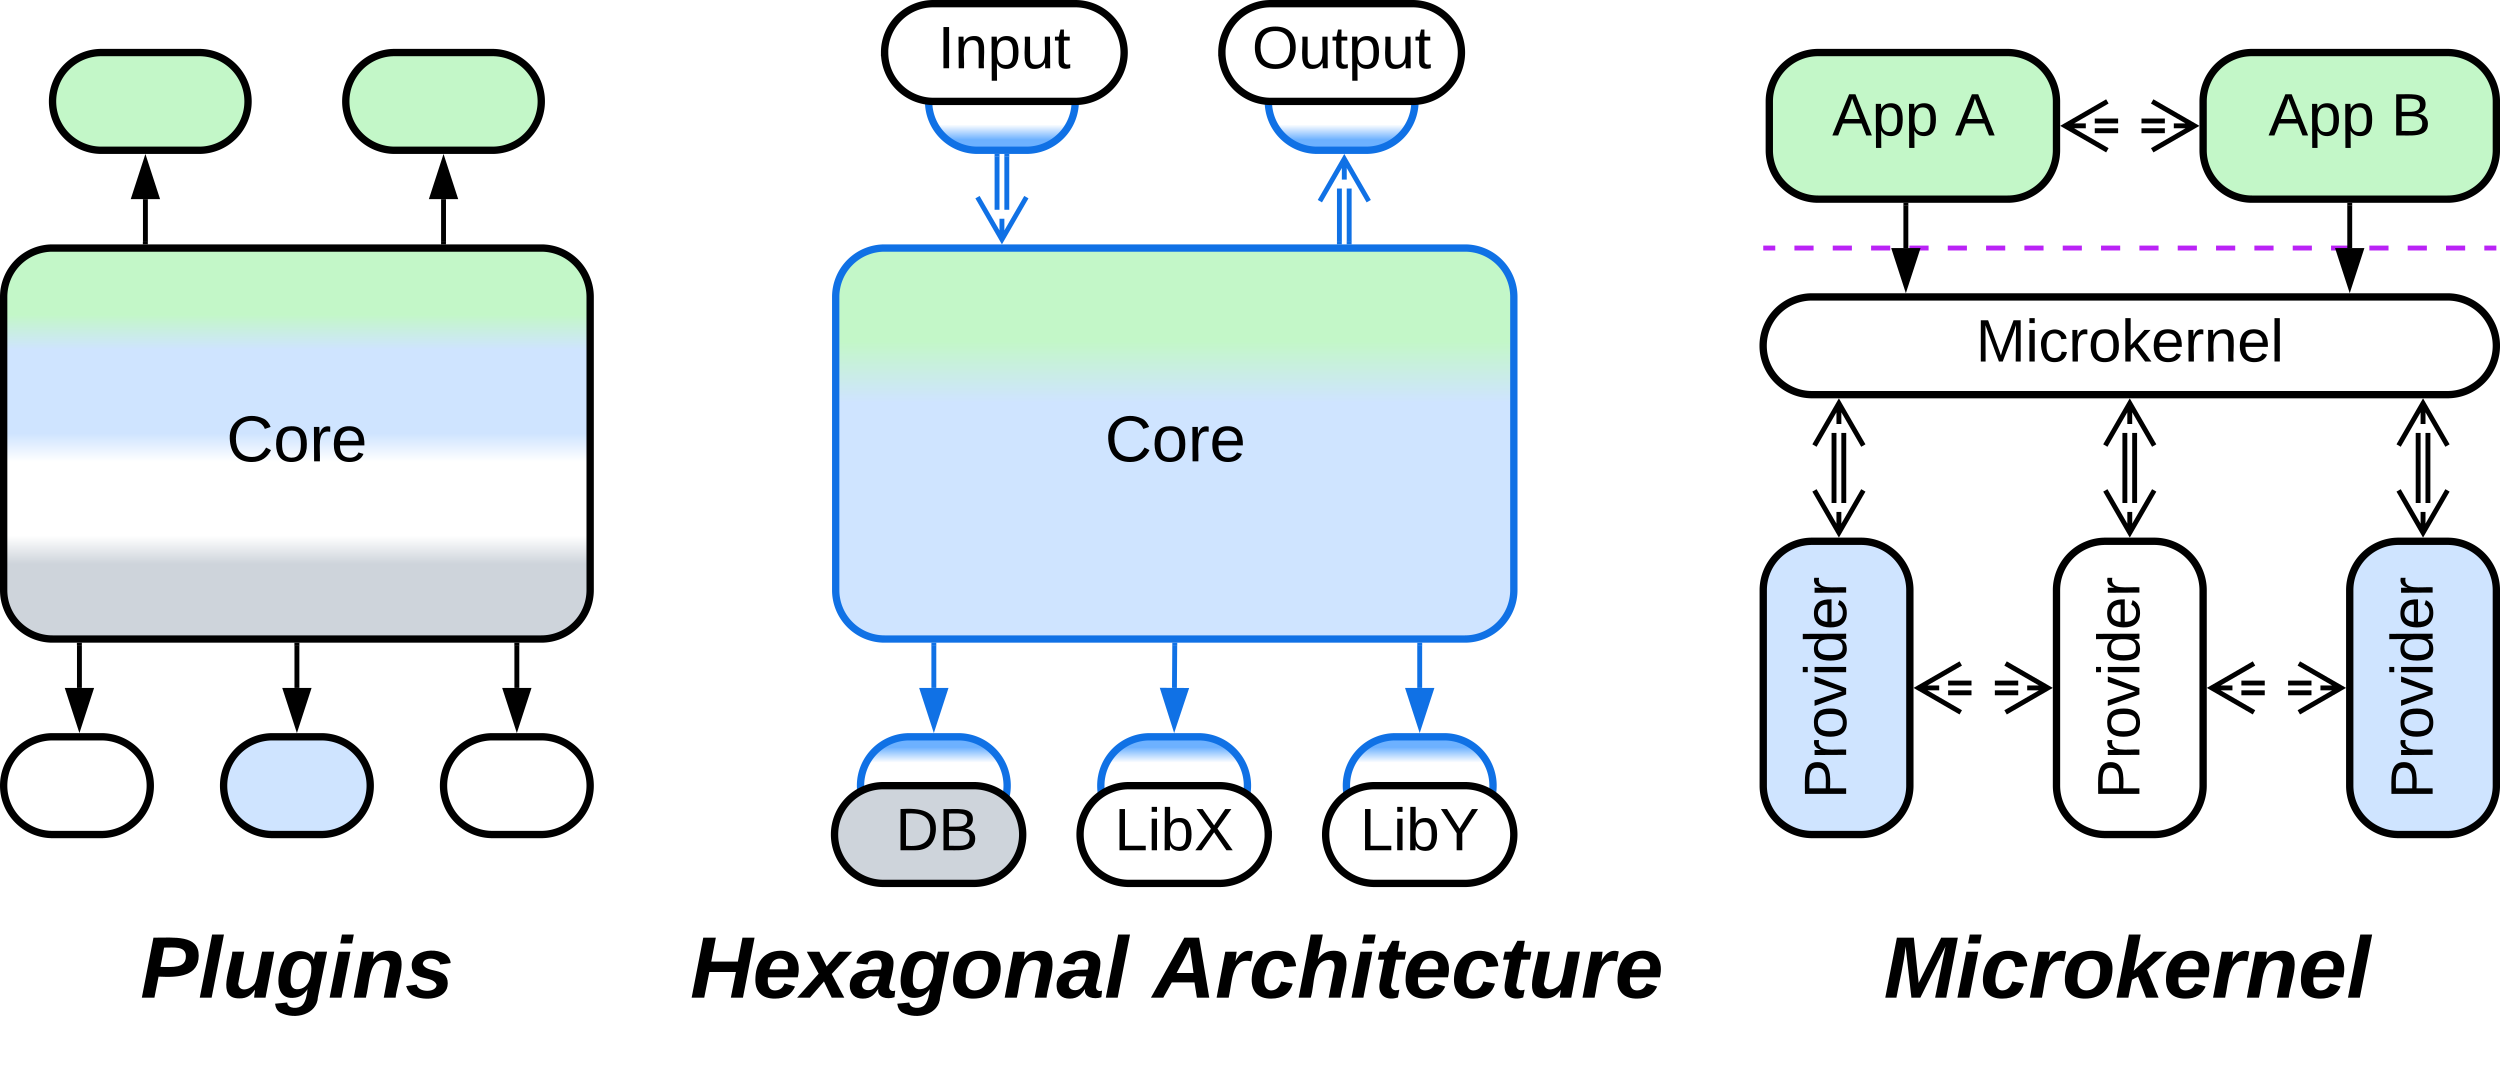 <svg xmlns="http://www.w3.org/2000/svg" xmlns:xlink="http://www.w3.org/1999/xlink" xmlns:lucid="lucid" width="1023.03" height="443"><g transform="translate(-498.5 -338.5)" lucid:page-tab-id="0_0"><path d="M500 460a20 20 0 0 1 20-20h200a20 20 0 0 1 20 20v120a20 20 0 0 1-20 20H520a20 20 0 0 1-20-20z" stroke="#000" stroke-width="3" fill="url(#a)"/><use xlink:href="#b" transform="matrix(1,0,0,1,505,445) translate(86.185 82.271)"/><path d="M520 380a20 20 0 0 1 20-20h40a20 20 0 0 1 20 20 20 20 0 0 1-20 20h-40a20 20 0 0 1-20-20zM640 380a20 20 0 0 1 20-20h40a20 20 0 0 1 20 20 20 20 0 0 1-20 20h-40a20 20 0 0 1-20-20z" stroke="#000" stroke-width="3" fill="#c3f7c8"/><path d="M558 437.5V420" stroke="#000" stroke-width="2" fill="none"/><path d="M558.98 437.47v1.03H557v-1.03z" stroke="#000" stroke-width=".05"/><path d="M558 404.74l4.63 14.26h-9.26z" stroke="#000" stroke-width="2"/><path d="M680 437.5V420" stroke="#000" stroke-width="2" fill="none"/><path d="M680.98 438.5H679v-1.03H681z" stroke="#000" stroke-width=".05"/><path d="M680 404.74l4.63 14.26h-9.26z" stroke="#000" stroke-width="2"/><path d="M500 660a20 20 0 0 1 20-20h20a20 20 0 0 1 20 20 20 20 0 0 1-20 20h-20a20 20 0 0 1-20-20z" stroke="#000" stroke-width="3" fill="#fff"/><path d="M590 660a20 20 0 0 1 20-20h20a20 20 0 0 1 20 20 20 20 0 0 1-20 20h-20a20 20 0 0 1-20-20z" stroke="#000" stroke-width="3" fill="#cfe4ff"/><path d="M680 660a20 20 0 0 1 20-20h20a20 20 0 0 1 20 20 20 20 0 0 1-20 20h-20a20 20 0 0 1-20-20z" stroke="#000" stroke-width="3" fill="#fff"/><path d="M620 602.5V620" stroke="#000" stroke-width="2" fill="none"/><path d="M620.98 602.53H619v-1.03H621z" stroke="#000" stroke-width=".05"/><path d="M620 635.26L615.37 621h9.26z" stroke="#000" stroke-width="2"/><path d="M710 602.5V620" stroke="#000" stroke-width="2" fill="none"/><path d="M710.98 602.53H709v-1.03H711z" stroke="#000" stroke-width=".05"/><path d="M710 635.26L705.37 621h9.26z" stroke="#000" stroke-width="2"/><path d="M531 602.5V620" stroke="#000" stroke-width="2" fill="none"/><path d="M531.98 602.53H530v-1.03H532z" stroke="#000" stroke-width=".05"/><path d="M531 635.26L526.37 621h9.26z" stroke="#000" stroke-width="2"/><path d="M840.48 460a20 20 0 0 1 20-20h237.5a20 20 0 0 1 20 20v120a20 20 0 0 1-20 20h-237.5a20 20 0 0 1-20-20z" stroke="#1071e5" stroke-width="3" fill="url(#c)"/><use xlink:href="#b" transform="matrix(1,0,0,1,845.478,445) translate(105.185 82.271)"/><path d="M910.5 402.5v21.84M906.5 402.5v21.84" stroke="#1071e5" stroke-width="2" fill="none"/><path d="M911.48 402.53h-1.95v-1.03h1.95zM907.48 402.53h-1.95v-1.03h1.95z" stroke="#1071e5" stroke-width=".05" fill="#1071e5"/><path d="M918.5 419.18l-10 17.32-10-17.32m10 17.32V428M1046.6 437.5v-21.84M1050.6 437.5v-21.84" stroke="#1071e5" stroke-width="2" fill="none"/><path d="M1047.57 438.5h-1.95v-1.03h1.95zM1051.57 438.5h-1.95v-1.03h1.95z" stroke="#1071e5" stroke-width=".05" fill="#1071e5"/><path d="M1038.6 420.82l10-17.32 10 17.32m-10-17.32v8.5M979.22 602.5l-.12 17.5" stroke="#1071e5" stroke-width="2" fill="none"/><path d="M980.2 602.53h-1.96v-1.03h1.96z" stroke="#1071e5" stroke-width=".05" fill="#1071e5"/><path d="M979 635.26l-4.54-14.3 9.27.07z" stroke="#1071e5" stroke-width="2" fill="#1071e5"/><path d="M1079.46 602.5V620" stroke="#1071e5" stroke-width="2" fill="none"/><path d="M1080.44 602.53h-1.95v-1.03h1.94z" stroke="#1071e5" stroke-width=".05" fill="#1071e5"/><path d="M1079.46 635.26l-4.63-14.26h9.27z" stroke="#1071e5" stroke-width="2" fill="#1071e5"/><path d="M880.64 602.5V620" stroke="#1071e5" stroke-width="2" fill="none"/><path d="M881.6 602.53h-1.94v-1.03h1.95z" stroke="#1071e5" stroke-width=".05" fill="#1071e5"/><path d="M880.64 635.26L876 621h9.27z" stroke="#1071e5" stroke-width="2" fill="#1071e5"/><path d="M850.64 660a20 20 0 0 1 20-20h20a20 20 0 0 1 20 20 20 20 0 0 1-20 20h-20a20 20 0 0 1-20-20z" stroke="#1071e5" stroke-width="3" fill="url(#d)" transform="matrix(-1,1.2246467991473532e-16,-1.2246467991473532e-16,-1,1761.277,1320)"/><path d="M949 660a20 20 0 0 1 20-20h20a20 20 0 0 1 20 20 20 20 0 0 1-20 20h-20a20 20 0 0 1-20-20z" stroke="#1071e5" stroke-width="3" fill="url(#e)" transform="matrix(-1,1.2246467991473532e-16,-1.2246467991473532e-16,-1,1957.969,1320)"/><path d="M1049.46 660a20 20 0 0 1 20-20h20a20 20 0 0 1 20 20 20 20 0 0 1-20 20h-20a20 20 0 0 1-20-20z" stroke="#1071e5" stroke-width="3" fill="url(#f)" transform="matrix(-1,1.2246467991473532e-16,-1.2246467991473532e-16,-1,2158.925,1320)"/><path d="M917 680a20 20 0 0 1-20 20h-37a20 20 0 0 1-20-20 20 20 0 0 1 20-20h37a20 20 0 0 1 20 20z" stroke="#000" stroke-width="3" fill="#ced4db"/><use xlink:href="#g" transform="matrix(1,-2.4492935982947064e-16,2.4492935982947064e-16,1,845,665) translate(13.169 21.431)"/><use xlink:href="#h" transform="matrix(1,-2.4492935982947064e-16,2.4492935982947064e-16,1,845,665) translate(19.959 21.431)"/><path d="M1017.5 680a20 20 0 0 1-20 20h-37.02a20 20 0 0 1-20-20 20 20 0 0 1 20-20h37a20 20 0 0 1 20 20z" stroke="#000" stroke-width="3" fill="#fff"/><use xlink:href="#i" transform="matrix(1,-2.4492935982947064e-16,2.4492935982947064e-16,1,945.478,665) translate(9.095 21.431)"/><path d="M1117.97 680a20 20 0 0 1-20 20h-37a20 20 0 0 1-20-20 20 20 0 0 1 20-20h37a20 20 0 0 1 20 20z" stroke="#000" stroke-width="3" fill="#fff"/><use xlink:href="#j" transform="matrix(1,-2.4492935982947064e-16,2.4492935982947064e-16,1,1045.956,665) translate(9.095 21.431)"/><path d="M878.5 380a20 20 0 0 1 20-20h20a20 20 0 0 1 20 20 20 20 0 0 1-20 20h-20a20 20 0 0 1-20-20z" stroke="#1071e5" stroke-width="3" fill="url(#k)"/><path d="M1017.52 380a20 20 0 0 1 20-20h20a20 20 0 0 1 20 20 20 20 0 0 1-20 20h-20a20 20 0 0 1-20-20z" stroke="#1071e5" stroke-width="3" fill="url(#l)"/><path d="M860.48 360a20 20 0 0 1 20-20h58.03a20 20 0 0 1 20 20 20 20 0 0 1-20 20H880.5a20 20 0 0 1-20-20z" stroke="#000" stroke-width="3" fill="#fff"/><use xlink:href="#m" transform="matrix(1,0,0,1,865.478,345) translate(16.845 21.431)"/><path d="M998.5 360a20 20 0 0 1 20-20h58.04a20 20 0 0 1 20 20 20 20 0 0 1-20 20h-58.03a20 20 0 0 1-20-20z" stroke="#000" stroke-width="3" fill="#fff"/><use xlink:href="#n" transform="matrix(1,0,0,1,1003.507,345) translate(7.338 21.431)"/><path d="M1221.04 440h3.92m7.84 0h7.84m7.84 0h7.84m7.85 0h7.84m7.85 0h7.84m7.84 0h7.84m7.84 0h7.84m7.84 0h7.84m7.85 0h7.83m7.84 0h7.84m7.86 0h7.84m7.84 0h7.84m7.84 0h7.85m7.84 0h7.85m7.84 0h7.84m7.84 0h7.84m7.84 0h7.84m7.84 0h7.85m7.83 0h7.84m7.84 0h3.94M1221.06 440h-1.02M1519 440h1.04" stroke="#ba23f6" stroke-width="2" fill="none"/><path d="M1220 480a20 20 0 0 1 20-20h260.04a20 20 0 0 1 20 20 20 20 0 0 1-20 20H1240a20 20 0 0 1-20-20z" stroke="#000" stroke-width="3" fill="#fff"/><use xlink:href="#o" transform="matrix(1,0,0,1,1225,465) translate(82.027 21.431)"/><path d="M1222.52 380a20 20 0 0 1 20-20h77.52a20 20 0 0 1 20 20v20a20 20 0 0 1-20 20h-77.52a20 20 0 0 1-20-20z" stroke="#000" stroke-width="3" fill="#c3f7c8"/><use xlink:href="#p" transform="matrix(1,0,0,1,1227.517,365) translate(20.728 28.931)"/><use xlink:href="#q" transform="matrix(1,0,0,1,1227.517,365) translate(70.975 28.931)"/><path d="M1400.04 380a20 20 0 0 1 20-20h80a20 20 0 0 1 20 20v20a20 20 0 0 1-20 20h-80a20 20 0 0 1-20-20z" stroke="#000" stroke-width="3" fill="#c3f7c8"/><use xlink:href="#p" transform="matrix(1,0,0,1,1405.035,365) translate(21.728 28.931)"/><use xlink:href="#r" transform="matrix(1,0,0,1,1405.035,365) translate(71.975 28.931)"/><path d="M1278.4 440v-17.5" stroke="#000" stroke-width="2" fill="none"/><path d="M1278.4 455.26l-4.63-14.26h9.27z" stroke="#000" stroke-width="2"/><path d="M1279.38 422.53h-1.95v-1.03h1.95z" stroke="#000" stroke-width=".05"/><path d="M1460.04 440v-17.5" stroke="#000" stroke-width="2" fill="none"/><path d="M1460.04 455.26L1455.4 441h9.27z" stroke="#000" stroke-width="2"/><path d="M1461 422.53h-1.94v-1.03h1.95z" stroke="#000" stroke-width=".05"/><path d="M1220.04 580a20 20 0 0 1 20-20h20a20 20 0 0 1 20 20v80a20 20 0 0 1-20 20h-20a20 20 0 0 1-20-20z" stroke="#000" stroke-width="3" fill="#cfe4ff"/><use xlink:href="#s" transform="matrix(-1.8369701987210297e-16,-1,1,-1.8369701987210297e-16,1225.035,675) translate(9.608 28.931)"/><path d="M1340.04 580a20 20 0 0 1 20-20h20a20 20 0 0 1 20 20v80a20 20 0 0 1-20 20h-20a20 20 0 0 1-20-20z" stroke="#000" stroke-width="3" fill="#fff"/><use xlink:href="#s" transform="matrix(-1.8369701987210297e-16,-1,1,-1.8369701987210297e-16,1345.035,675) translate(9.608 28.931)"/><path d="M1460.04 580a20 20 0 0 1 20-20h20a20 20 0 0 1 20 20v80a20 20 0 0 1-20 20h-20a20 20 0 0 1-20-20z" stroke="#000" stroke-width="3" fill="#cfe4ff"/><use xlink:href="#s" transform="matrix(-1.8369701987210297e-16,-1,1,-1.8369701987210297e-16,1465.035,675) translate(9.608 28.931)"/><path d="M1372.02 515.66v28.68M1368.02 515.66v28.68M1360.02 520.82l10-17.32 10 17.32m-10-17.32v8.5M1380.03 539.18l-10 17.32-10-17.32m10 17.32V548M1492.04 515.66v28.68M1488.04 515.66v28.68M1480.04 520.82l10-17.32 10 17.32m-10-17.32v8.5M1500.04 539.18l-10 17.32-10-17.32m10 17.32V548M1253 515.66v28.68M1249 515.66v28.68M1241 520.82l10-17.32 10 17.32m-10-17.32v8.5M1261 539.18l-10 17.32-10-17.32m10 17.32V548M1295.7 618h9.56m9.56 0h9.56M1295.7 622h9.56m9.56 0h9.56M1300.86 630l-17.32-10 17.32-10m-17.32 10h8.5M1319.2 610l17.34 10-17.33 10m17.34-10h-8.5M1415.7 618h9.56m9.56 0h9.56M1415.7 622h9.56m9.56 0h9.56M1420.86 630l-17.32-10 17.32-10m-17.32 10h8.5M1439.2 610l17.34 10-17.33 10m17.34-10h-8.5M1355.7 388h9.56m9.56 0h9.56M1355.7 392h9.56m9.56 0h9.56M1360.86 400l-17.32-10 17.32-10m-17.32 10h8.5M1379.2 380l17.34 10-17.33 10m17.34-10h-8.5" stroke="#000" stroke-width="2" fill="none"/><path d="M500 706a6 6 0 0 1 6-6h228a6 6 0 0 1 6 6v68a6 6 0 0 1-6 6H506a6 6 0 0 1-6-6z" stroke="#000" stroke-opacity="0" stroke-width="3" fill="#fff" fill-opacity="0"/><use xlink:href="#t" transform="matrix(1,0,0,1,505,705) translate(50.951 41.757)"/><path d="M760 706a6 6 0 0 1 6-6h428a6 6 0 0 1 6 6v68a6 6 0 0 1-6 6H766a6 6 0 0 1-6-6z" stroke="#000" stroke-opacity="0" stroke-width="3" fill="#fff" fill-opacity="0"/><use xlink:href="#u" transform="matrix(1,0,0,1,765,705) translate(15.938 41.757)"/><use xlink:href="#v" transform="matrix(1,0,0,1,765,705) translate(205.173 41.757)"/><path d="M1217.5 706a6 6 0 0 1 6-6h290.54a6 6 0 0 1 6 6v68a6 6 0 0 1-6 6H1223.5a6 6 0 0 1-6-6z" stroke="#000" stroke-opacity="0" stroke-width="3" fill="#fff" fill-opacity="0"/><g><use xlink:href="#w" transform="matrix(1,0,0,1,1222.491,705) translate(46.895 41.757)"/></g><defs><linearGradient gradientUnits="userSpaceOnUse" id="a" x1="500" y1="600" x2="500" y2="440"><stop offset="19.2%" stop-color="#ced4db"/><stop offset="26.45%" stop-color="#fff"/><stop offset="45.29%" stop-color="#fff"/><stop offset="52.54%" stop-color="#cfe4ff"/><stop offset="73.91%" stop-color="#cfe4ff"/><stop offset="82.97%" stop-color="#c3f7c8"/></linearGradient><path d="M212-179c-10-28-35-45-73-45-59 0-87 40-87 99 0 60 29 101 89 101 43 0 62-24 78-52l27 14C228-24 195 4 139 4 59 4 22-46 18-125c-6-104 99-153 187-111 19 9 31 26 39 46" id="x"/><path d="M100-194c62-1 85 37 85 99 1 63-27 99-86 99S16-35 15-95c0-66 28-99 85-99zM99-20c44 1 53-31 53-75 0-43-8-75-51-75s-53 32-53 75 10 74 51 75" id="y"/><path d="M114-163C36-179 61-72 57 0H25l-1-190h30c1 12-1 29 2 39 6-27 23-49 58-41v29" id="z"/><path d="M100-194c63 0 86 42 84 106H49c0 40 14 67 53 68 26 1 43-12 49-29l28 8c-11 28-37 45-77 45C44 4 14-33 15-96c1-61 26-98 85-98zm52 81c6-60-76-77-97-28-3 7-6 17-6 28h103" id="A"/><g id="b"><use transform="matrix(0.074,0,0,0.074,0,0)" xlink:href="#x"/><use transform="matrix(0.074,0,0,0.074,19.185,0)" xlink:href="#y"/><use transform="matrix(0.074,0,0,0.074,34,0)" xlink:href="#z"/><use transform="matrix(0.074,0,0,0.074,42.815,0)" xlink:href="#A"/></g><linearGradient gradientUnits="userSpaceOnUse" id="c" x1="840.48" y1="440" x2="840.48" y2="600"><stop offset="23.91%" stop-color="#c3f7c8"/><stop offset="39.49%" stop-color="#cfe4ff"/></linearGradient><linearGradient gradientUnits="userSpaceOnUse" id="d" x1="850.64" y1="640" x2="850.64" y2="680"><stop offset="73.57%" stop-color="#fff"/><stop offset="89.29%" stop-color="#6db1ff"/></linearGradient><linearGradient gradientUnits="userSpaceOnUse" id="e" x1="948.98" y1="640" x2="948.98" y2="680"><stop offset="73.57%" stop-color="#fff"/><stop offset="89.29%" stop-color="#6db1ff"/></linearGradient><linearGradient gradientUnits="userSpaceOnUse" id="f" x1="1049.46" y1="640" x2="1049.46" y2="680"><stop offset="73.57%" stop-color="#fff"/><stop offset="89.29%" stop-color="#6db1ff"/></linearGradient><path d="M30-248c118-7 216 8 213 122C240-48 200 0 122 0H30v-248zM63-27c89 8 146-16 146-99s-60-101-146-95v194" id="B"/><path d="M160-131c35 5 61 23 61 61C221 17 115-2 30 0v-248c76 3 177-17 177 60 0 33-19 50-47 57zm-97-11c50-1 110 9 110-42 0-47-63-36-110-37v79zm0 115c55-2 124 14 124-45 0-56-70-42-124-44v89" id="C"/><g id="h"><use transform="matrix(0.068,0,0,0.068,0,0)" xlink:href="#B"/><use transform="matrix(0.068,0,0,0.068,17.586,0)" xlink:href="#C"/></g><path d="M30 0v-248h33v221h125V0H30" id="D"/><path d="M24-231v-30h32v30H24zM24 0v-190h32V0H24" id="E"/><path d="M115-194c53 0 69 39 70 98 0 66-23 100-70 100C84 3 66-7 56-30L54 0H23l1-261h32v101c10-23 28-34 59-34zm-8 174c40 0 45-34 45-75 0-40-5-75-45-74-42 0-51 32-51 76 0 43 10 73 51 73" id="F"/><path d="M195 0l-74-108L45 0H8l94-129-87-119h37l69 98 67-98h37l-84 118L233 0h-38" id="G"/><g id="i"><use transform="matrix(0.068,0,0,0.068,0,0)" xlink:href="#D"/><use transform="matrix(0.068,0,0,0.068,13.58,0)" xlink:href="#E"/><use transform="matrix(0.068,0,0,0.068,18.944,0)" xlink:href="#F"/><use transform="matrix(0.068,0,0,0.068,32.525,0)" xlink:href="#G"/></g><path d="M137-103V0h-34v-103L8-248h37l75 118 75-118h37" id="H"/><g id="j"><use transform="matrix(0.068,0,0,0.068,0,0)" xlink:href="#D"/><use transform="matrix(0.068,0,0,0.068,13.58,0)" xlink:href="#E"/><use transform="matrix(0.068,0,0,0.068,18.944,0)" xlink:href="#F"/><use transform="matrix(0.068,0,0,0.068,32.525,0)" xlink:href="#H"/></g><linearGradient gradientUnits="userSpaceOnUse" id="k" x1="878.51" y1="360" x2="878.51" y2="400"><stop offset="73.57%" stop-color="#fff"/><stop offset="89.29%" stop-color="#6db1ff"/></linearGradient><linearGradient gradientUnits="userSpaceOnUse" id="l" x1="1017.52" y1="360" x2="1017.52" y2="400"><stop offset="73.57%" stop-color="#fff"/><stop offset="89.29%" stop-color="#6db1ff"/></linearGradient><path d="M33 0v-248h34V0H33" id="I"/><path d="M117-194c89-4 53 116 60 194h-32v-121c0-31-8-49-39-48C34-167 62-67 57 0H25l-1-190h30c1 10-1 24 2 32 11-22 29-35 61-36" id="J"/><path d="M115-194c55 1 70 41 70 98S169 2 115 4C84 4 66-9 55-30l1 105H24l-1-265h31l2 30c10-21 28-34 59-34zm-8 174c40 0 45-34 45-75s-6-73-45-74c-42 0-51 32-51 76 0 43 10 73 51 73" id="K"/><path d="M84 4C-5 8 30-112 23-190h32v120c0 31 7 50 39 49 72-2 45-101 50-169h31l1 190h-30c-1-10 1-25-2-33-11 22-28 36-60 37" id="L"/><path d="M59-47c-2 24 18 29 38 22v24C64 9 27 4 27-40v-127H5v-23h24l9-43h21v43h35v23H59v120" id="M"/><g id="m"><use transform="matrix(0.068,0,0,0.068,0,0)" xlink:href="#I"/><use transform="matrix(0.068,0,0,0.068,6.79,0)" xlink:href="#J"/><use transform="matrix(0.068,0,0,0.068,20.37,0)" xlink:href="#K"/><use transform="matrix(0.068,0,0,0.068,33.951,0)" xlink:href="#L"/><use transform="matrix(0.068,0,0,0.068,47.531,0)" xlink:href="#M"/></g><path d="M140-251c81 0 123 46 123 126C263-46 219 4 140 4 59 4 17-45 17-125s42-126 123-126zm0 227c63 0 89-41 89-101s-29-99-89-99c-61 0-89 39-89 99S79-25 140-24" id="N"/><g id="n"><use transform="matrix(0.068,0,0,0.068,0,0)" xlink:href="#N"/><use transform="matrix(0.068,0,0,0.068,19.012,0)" xlink:href="#L"/><use transform="matrix(0.068,0,0,0.068,32.593,0)" xlink:href="#M"/><use transform="matrix(0.068,0,0,0.068,39.383,0)" xlink:href="#K"/><use transform="matrix(0.068,0,0,0.068,52.963,0)" xlink:href="#L"/><use transform="matrix(0.068,0,0,0.068,66.543,0)" xlink:href="#M"/></g><path d="M240 0l2-218c-23 76-54 145-80 218h-23L58-218 59 0H30v-248h44l77 211c21-75 51-140 76-211h43V0h-30" id="O"/><path d="M96-169c-40 0-48 33-48 73s9 75 48 75c24 0 41-14 43-38l32 2c-6 37-31 61-74 61-59 0-76-41-82-99-10-93 101-131 147-64 4 7 5 14 7 22l-32 3c-4-21-16-35-41-35" id="P"/><path d="M143 0L79-87 56-68V0H24v-261h32v163l83-92h37l-77 82L181 0h-38" id="Q"/><path d="M24 0v-261h32V0H24" id="R"/><g id="o"><use transform="matrix(0.068,0,0,0.068,0,0)" xlink:href="#O"/><use transform="matrix(0.068,0,0,0.068,20.302,0)" xlink:href="#E"/><use transform="matrix(0.068,0,0,0.068,25.667,0)" xlink:href="#P"/><use transform="matrix(0.068,0,0,0.068,37.889,0)" xlink:href="#z"/><use transform="matrix(0.068,0,0,0.068,45.969,0)" xlink:href="#y"/><use transform="matrix(0.068,0,0,0.068,59.549,0)" xlink:href="#Q"/><use transform="matrix(0.068,0,0,0.068,71.772,0)" xlink:href="#A"/><use transform="matrix(0.068,0,0,0.068,85.352,0)" xlink:href="#z"/><use transform="matrix(0.068,0,0,0.068,93.432,0)" xlink:href="#J"/><use transform="matrix(0.068,0,0,0.068,107.012,0)" xlink:href="#A"/><use transform="matrix(0.068,0,0,0.068,120.593,0)" xlink:href="#R"/></g><path d="M205 0l-28-72H64L36 0H1l101-248h38L239 0h-34zm-38-99l-47-123c-12 45-31 82-46 123h93" id="S"/><g id="p"><use transform="matrix(0.068,0,0,0.068,0,0)" xlink:href="#S"/><use transform="matrix(0.068,0,0,0.068,16.296,0)" xlink:href="#K"/><use transform="matrix(0.068,0,0,0.068,29.877,0)" xlink:href="#K"/></g><use transform="matrix(0.068,0,0,0.068,0,0)" xlink:href="#S" id="q"/><use transform="matrix(0.068,0,0,0.068,0,0)" xlink:href="#C" id="r"/><path d="M30-248c87 1 191-15 191 75 0 78-77 80-158 76V0H30v-248zm33 125c57 0 124 11 124-50 0-59-68-47-124-48v98" id="T"/><path d="M108 0H70L1-190h34L89-25l56-165h34" id="U"/><path d="M85-194c31 0 48 13 60 33l-1-100h32l1 261h-30c-2-10 0-23-3-31C134-8 116 4 85 4 32 4 16-35 15-94c0-66 23-100 70-100zm9 24c-40 0-46 34-46 75 0 40 6 74 45 74 42 0 51-32 51-76 0-42-9-74-50-73" id="V"/><g id="s"><use transform="matrix(0.068,0,0,0.068,0,0)" xlink:href="#T"/><use transform="matrix(0.068,0,0,0.068,16.296,0)" xlink:href="#z"/><use transform="matrix(0.068,0,0,0.068,24.377,0)" xlink:href="#y"/><use transform="matrix(0.068,0,0,0.068,37.957,0)" xlink:href="#U"/><use transform="matrix(0.068,0,0,0.068,50.179,0)" xlink:href="#E"/><use transform="matrix(0.068,0,0,0.068,55.543,0)" xlink:href="#V"/><use transform="matrix(0.068,0,0,0.068,69.123,0)" xlink:href="#A"/><use transform="matrix(0.068,0,0,0.068,82.704,0)" xlink:href="#z"/></g><path d="M241-173c-1 82-78 91-166 86L58 0H6l48-248c87 0 188-12 187 75zm-53 2c0-43-48-36-90-36l-15 80c50 0 105 7 105-44" id="W"/><path d="M6 0l51-261h49L55 0H6" id="X"/><path d="M69 3c-96 0-34-126-28-193h49L65-57c6 42 62 18 71-6 14-38 17-86 28-127h50L178 0h-47c0-11 4-26 3-33-14 20-30 37-65 36" id="Y"/><path d="M45-171c29-32 103-29 114 14 2-11 5-23 8-33h47L176-2c-3 70-92 96-155 64C9 56 1 42-1 25l50-5c2 28 48 27 63 11 13-13 20-45 21-66-13 20-30 35-62 36-87 3-60-134-26-172zM94-35c41-3 55-43 55-86 0-24-12-39-35-39-43 0-51 48-51 90 0 22 9 37 31 35" id="Z"/><path d="M50-224l7-37h49l-7 37H50zM6 0l37-190h49L55 0H6" id="aa"/><path d="M151-194c95 0 34 128 28 194h-49l25-134c0-29-45-25-59-9C67-111 69-48 56 0H6l36-190h47l-4 32c15-20 33-36 66-36" id="ab"/><path d="M144-137c-1-29-70-35-71-2 16 41 103 10 103 80C176 9 79 16 32-9 18-17 9-31 4-48l44-6c3 32 80 36 82 1-15-42-103-11-103-82 0-77 157-79 161-8" id="ac"/><g id="t"><use transform="matrix(0.099,0,0,0.099,0,0)" xlink:href="#W"/><use transform="matrix(0.099,0,0,0.099,23.704,0)" xlink:href="#X"/><use transform="matrix(0.099,0,0,0.099,33.58,0)" xlink:href="#Y"/><use transform="matrix(0.099,0,0,0.099,55.21,0)" xlink:href="#Z"/><use transform="matrix(0.099,0,0,0.099,76.84,0)" xlink:href="#aa"/><use transform="matrix(0.099,0,0,0.099,86.716,0)" xlink:href="#ab"/><use transform="matrix(0.099,0,0,0.099,108.346,0)" xlink:href="#ac"/></g><path d="M168 0l21-106H79L58 0H6l48-248h52l-19 99h110l19-99h50L218 0h-50" id="ad"/><path d="M114-194c63-2 87 48 72 110H63c-3 28 1 55 31 54 21-1 32-13 37-29l44 13C160-14 137 4 91 4 41 4 11-22 11-73c0-71 33-119 103-121zm30 77c14-47-50-61-67-22-3 6-6 13-8 22h75" id="ae"/><path d="M127 0L95-67 37 0h-53l89-99-49-91h52l30 61 52-61h54l-85 92 52 98h-52" id="af"/><path d="M166-52c-4 17 5 29 24 23l-3 27c-30 11-74 1-67-34C105-15 91 4 56 4 23 4 3-15 2-49c0-64 63-67 128-67 10-22 3-53-29-45-13 3-22 10-25 24l-46-5c5-64 156-77 153 0-1 33-11 60-17 90zM97-88c-44-9-64 57-19 57 31 0 42-28 47-57H97" id="ag"/><path d="M124-194c51 0 84 22 84 74C207-44 167 4 94 4 43 4 11-23 11-74c0-74 41-120 113-120zM99-30c46 0 58-42 58-86 0-27-11-44-37-44-44 0-55 40-57 84-1 27 10 45 36 46" id="ah"/><g id="u"><use transform="matrix(0.099,0,0,0.099,0,0)" xlink:href="#ad"/><use transform="matrix(0.099,0,0,0.099,25.58,0)" xlink:href="#ae"/><use transform="matrix(0.099,0,0,0.099,45.333,0)" xlink:href="#af"/><use transform="matrix(0.099,0,0,0.099,65.086,0)" xlink:href="#ag"/><use transform="matrix(0.099,0,0,0.099,84.84,0)" xlink:href="#Z"/><use transform="matrix(0.099,0,0,0.099,106.469,0)" xlink:href="#ah"/><use transform="matrix(0.099,0,0,0.099,128.099,0)" xlink:href="#ab"/><use transform="matrix(0.099,0,0,0.099,149.728,0)" xlink:href="#ag"/><use transform="matrix(0.099,0,0,0.099,169.481,0)" xlink:href="#X"/></g><path d="M183 0l-10-63H79L44 0H-7l138-248h61L234 0h-51zm-14-102l-15-108c-16 38-36 73-55 108h70" id="ai"/><path d="M84-151c13-25 34-51 72-40l-8 41C67-170 71-64 56 0H6l36-190h47" id="aj"/><path d="M67-101c-8 29-7 73 27 71 23-2 32-16 39-37l48 9C170-19 141 4 91 4 36 4 7-28 12-86c6-75 61-124 140-103 26 7 40 29 43 59l-50 4c-1-20-9-34-29-34-35 0-41 29-49 59" id="ak"/><path d="M150-105c8-23 8-54-22-51-68 7-54 98-72 156H6l50-261h50L85-158c15-20 33-36 66-36 95 0 34 128 28 194h-49" id="al"/><path d="M72-63c-8 23 5 39 32 30L98-1C54 14 12-6 23-64l18-93H15l7-33h28l24-45h31l-8 45h35l-6 33H90" id="am"/><g id="v"><use transform="matrix(0.099,0,0,0.099,0,0)" xlink:href="#ai"/><use transform="matrix(0.099,0,0,0.099,25.58,0)" xlink:href="#aj"/><use transform="matrix(0.099,0,0,0.099,39.407,0)" xlink:href="#ak"/><use transform="matrix(0.099,0,0,0.099,59.16,0)" xlink:href="#al"/><use transform="matrix(0.099,0,0,0.099,80.79,0)" xlink:href="#aa"/><use transform="matrix(0.099,0,0,0.099,90.667,0)" xlink:href="#am"/><use transform="matrix(0.099,0,0,0.099,102.42,0)" xlink:href="#ae"/><use transform="matrix(0.099,0,0,0.099,122.173,0)" xlink:href="#ak"/><use transform="matrix(0.099,0,0,0.099,141.926,0)" xlink:href="#am"/><use transform="matrix(0.099,0,0,0.099,153.679,0)" xlink:href="#Y"/><use transform="matrix(0.099,0,0,0.099,175.309,0)" xlink:href="#aj"/><use transform="matrix(0.099,0,0,0.099,189.136,0)" xlink:href="#ae"/></g><path d="M212 0l43-212L151 0h-37L90-212C82-137 65-70 52 0H6l48-248h70l20 187 93-187h69L258 0h-46" id="an"/><path d="M128 0L95-87 70-74 55 0H6l51-261h49L77-111l82-79h56l-83 74L180 0h-52" id="ao"/><g id="w"><use transform="matrix(0.099,0,0,0.099,0,0)" xlink:href="#an"/><use transform="matrix(0.099,0,0,0.099,29.531,0)" xlink:href="#aa"/><use transform="matrix(0.099,0,0,0.099,39.407,0)" xlink:href="#ak"/><use transform="matrix(0.099,0,0,0.099,59.16,0)" xlink:href="#aj"/><use transform="matrix(0.099,0,0,0.099,72.988,0)" xlink:href="#ah"/><use transform="matrix(0.099,0,0,0.099,94.617,0)" xlink:href="#ao"/><use transform="matrix(0.099,0,0,0.099,114.37,0)" xlink:href="#ae"/><use transform="matrix(0.099,0,0,0.099,134.123,0)" xlink:href="#aj"/><use transform="matrix(0.099,0,0,0.099,147.951,0)" xlink:href="#ab"/><use transform="matrix(0.099,0,0,0.099,169.58,0)" xlink:href="#ae"/><use transform="matrix(0.099,0,0,0.099,189.333,0)" xlink:href="#X"/></g></defs></g></svg>